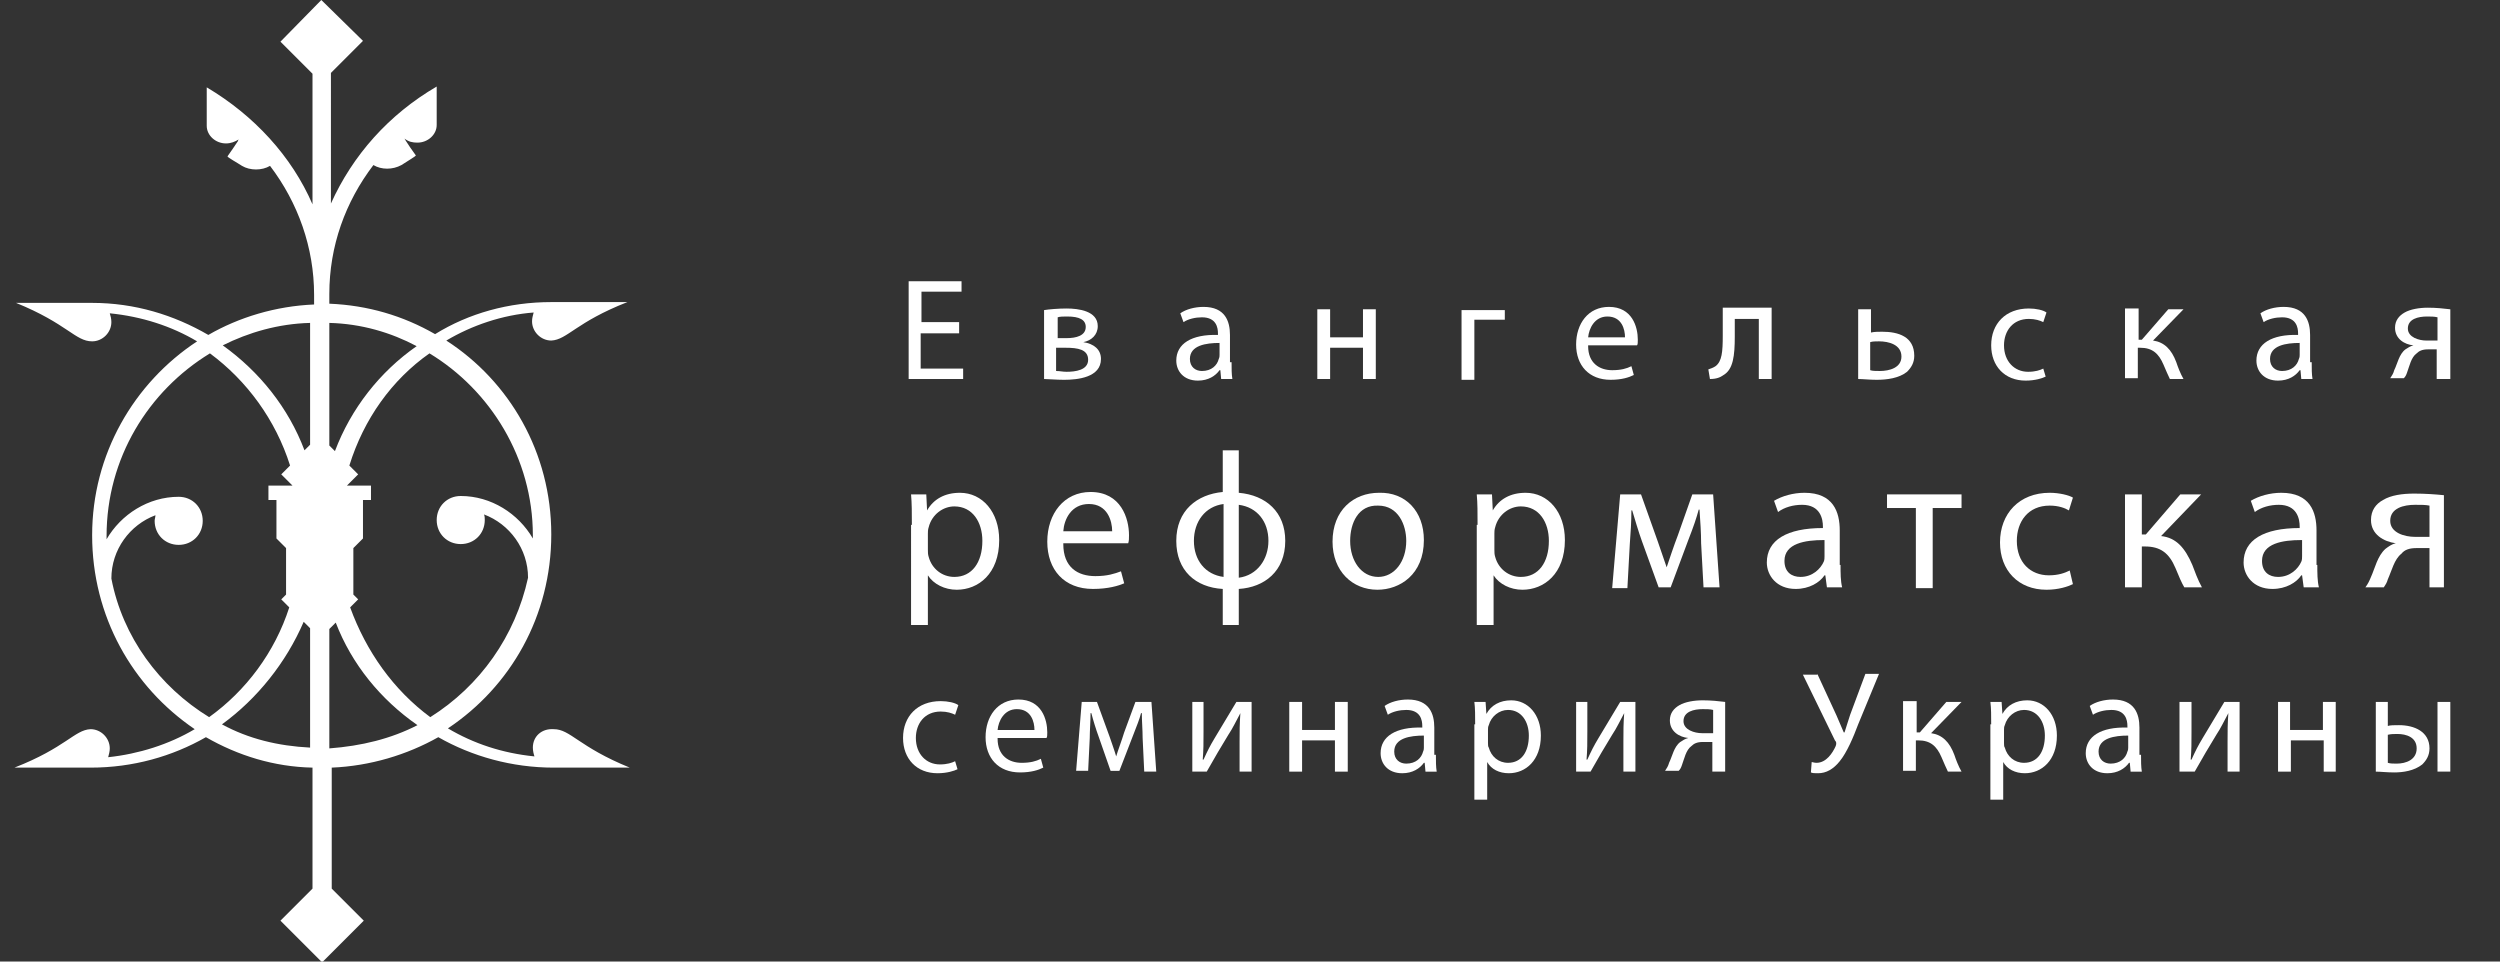 <?xml version="1.0" encoding="utf-8"?>
<!-- Generator: Adobe Illustrator 21.0.0, SVG Export Plug-In . SVG Version: 6.00 Build 0)  -->
<svg version="1.1" id="Слой_1" xmlns="http://www.w3.org/2000/svg" xmlns:xlink="http://www.w3.org/1999/xlink" x="0px" y="0px"
	 width="312px" height="120px" viewBox="0 0 312 120" style="enable-background:new 0 0 312 120;" xml:space="preserve">
<rect x="0" y="0" width="312" height="120" fill="#333333" stroke="none"/>
<style type="text/css">
	.st0{fill:#FFFFFF;}
</style>
<path id="XMLID_136_" class="st0" d="M66.5,93.3c0,0.4,0.1,0.8,0.2,1.1c-4-0.4-7.6-1.6-10.8-3.5c7.8-5.2,12.9-14,12.9-24.2
	c0-10.2-5.2-19.1-13.1-24.2c3.2-1.9,7-3.2,10.9-3.5c-0.1,0.4-0.2,0.7-0.2,1.1c0,1.3,1.1,2.4,2.4,2.4c2-0.1,3.1-2.3,9.5-4.8
	c-0.6,0-8,0-9.5,0c-5.3,0-10.3,1.4-14.5,4c-4-2.3-8.4-3.6-13.2-3.8v-1.2c0-6,2-11.5,5.5-16.1c1,0.6,2.4,0.6,3.5,0
	c0.6-0.4,1.8-1.1,1.8-1.2c-0.5-0.7-1-1.4-1.3-1.9c0-0.1-0.1-0.1-0.1-0.2c0.5,0.4,1,0.5,1.6,0.5c1.3,0,2.4-1,2.4-2.2c0-0.6,0-2,0-2.2
	l0,0v-2.6c-6,3.5-10.5,8.6-13.2,14.6V9.1l4-4L40.1,0L35,5.2l4,4v16.3c-2.6-6-7.3-11.1-13.2-14.6v2.6l0,0c0,0.1,0,1.6,0,2.2
	c0,1.2,1.1,2.2,2.4,2.2c0.6,0,1.1-0.2,1.6-0.5c0,0-0.1,0.1-0.1,0.2c-0.4,0.6-0.8,1.2-1.3,1.9c-0.1,0.1,1.2,0.8,1.8,1.2
	c1,0.6,2.5,0.6,3.5,0c3.5,4.6,5.5,10.2,5.5,16.1v1.2c-4.8,0.2-9.4,1.6-13.2,3.8c-4.3-2.5-9.2-4-14.5-4c-1.3,0-8.8,0-9.5,0
	c6.4,2.6,7.4,4.8,9.5,4.8c1.3,0,2.4-1.1,2.4-2.4c0-0.4-0.1-0.8-0.2-1.1c4,0.4,7.7,1.6,10.9,3.5c-7.9,5.2-13.1,14.1-13.1,24.2
	S16.5,85.7,24.3,91c-3.2,1.9-7,3.1-10.8,3.5c0.1-0.4,0.2-0.7,0.2-1.1c0-1.3-1.1-2.4-2.4-2.4c-2,0.1-3.1,2.3-9.5,4.8c0.6,0,8,0,9.5,0
	c5.3,0,10.2-1.4,14.4-3.8c4,2.3,8.5,3.7,13.3,3.8v15.1l-4,4l5.2,5.2l5.2-5.2l-4-4V95.8c4.8-0.2,9.4-1.6,13.3-3.8
	c4.2,2.4,9.2,3.8,14.4,3.8c1.3,0,8.8,0,9.5,0c-6.4-2.6-7.4-4.8-9.5-4.8C67.6,90.9,66.5,91.9,66.5,93.3z M66.5,66.8
	c0,0.1,0,0.2,0,0.4c-1.8-3.1-5.2-5.3-9-5.3c-1.7,0-3,1.3-3,3c0,1.7,1.3,3,3,3s3-1.3,3-3c0-0.2,0-0.5-0.1-0.7
	c3.2,1.2,5.5,4.3,5.5,7.9c-1.6,7.3-6,13.5-12.2,17.4c-4.6-3.4-8-8.2-10-13.7l1-1l-0.6-0.6v-5.8l1.2-1.2l0,0v-4.8h1v-1.8h-3l1.4-1.4
	l-1.1-1.1c1.8-5.8,5.3-10.7,10-14C61.2,48.7,66.5,57.2,66.5,66.8z M52,43.2c-4.6,3.2-8.2,7.8-10.2,13.1l-0.7-0.7V40.3
	C45.1,40.4,48.8,41.5,52,43.2z M38.7,40.3v15.2L38,56.2c-2-5.3-5.6-9.8-10.2-13.1C31,41.5,34.7,40.4,38.7,40.3z M13.9,72.2
	c0-3.6,2.3-6.7,5.5-7.9c0,0.2-0.1,0.5-0.1,0.7c0,1.7,1.3,3,3,3s3-1.3,3-3c0-1.7-1.3-3-3-3c-3.8,0-7.2,2.2-9,5.3c0-0.1,0-0.2,0-0.4
	c0-9.7,5.2-18.1,12.9-22.8c4.6,3.4,8.2,8.3,10,14l-1.1,1.1l1.4,1.4h-3v1.8h1v4.8l0,0l1.2,1.2v5.8l-0.6,0.6l1,1
	c-1.8,5.6-5.4,10.4-10,13.7C19.9,85.7,15.3,79.5,13.9,72.2z M27.7,90.4c4.4-3.2,8-7.7,10.2-12.8l0.8,0.8v14.9
	C34.7,93.1,31,92.2,27.7,90.4z M41.1,93.4V78.5l0.8-0.8c2,5.2,5.6,9.6,10.2,12.8C48.8,92.2,45.1,93.1,41.1,93.4z"/>
<g>
	<path class="st0" d="M119.6,41.6h-4.7V46h5.3v1.3h-6.8V35.1h6.6v1.3h-5v3.8h4.7V41.6z"/>
	<path class="st0" d="M130.3,38.7c0.6-0.1,1.8-0.2,2.8-0.2c1.5,0,3.9,0.3,3.9,2.2c0,1.1-0.8,1.8-1.8,2v0c1.3,0.2,2.2,0.9,2.2,2.1
		c0,2.3-2.9,2.6-4.6,2.6c-1,0-2-0.1-2.5-0.1V38.7z M131.8,46.3c0.5,0,0.8,0.1,1.3,0.1c1.1,0,2.7-0.2,2.7-1.5c0-1.3-1.3-1.5-2.8-1.5
		h-1.2V46.3z M131.9,42.2h1.2c1.2,0,2.4-0.3,2.4-1.4c0-0.9-0.8-1.3-2.3-1.3c-0.5,0-0.9,0-1.2,0.1V42.2z"/>
	<path class="st0" d="M153.7,45.2c0,0.8,0,1.5,0.1,2.1h-1.4l-0.1-1.1h-0.1c-0.5,0.7-1.4,1.3-2.7,1.3c-1.8,0-2.7-1.2-2.7-2.5
		c0-2.1,1.9-3.3,5.2-3.2v-0.2c0-0.7-0.2-2-2-2c-0.8,0-1.7,0.2-2.3,0.6l-0.4-1.1c0.7-0.5,1.8-0.8,2.9-0.8c2.7,0,3.3,1.8,3.3,3.5V45.2
		z M152.2,42.8c-1.7,0-3.7,0.3-3.7,2c0,1,0.7,1.5,1.5,1.5c1.2,0,1.9-0.7,2.1-1.5c0.1-0.2,0.1-0.4,0.1-0.5V42.8z"/>
	<path class="st0" d="M166,38.6v3.5h4.1v-3.5h1.6v8.7h-1.6v-3.9H166v3.9h-1.6v-8.7H166z"/>
	<path class="st0" d="M187.8,38.6v1.3H184v7.5h-1.6v-8.7H187.8z"/>
	<path class="st0" d="M198.2,43.2c0,2.1,1.4,3,3,3c1.1,0,1.8-0.2,2.4-0.5l0.3,1.1c-0.6,0.3-1.5,0.6-2.9,0.6c-2.7,0-4.3-1.8-4.3-4.4
		s1.5-4.7,4.1-4.7c2.9,0,3.6,2.5,3.6,4.1c0,0.3,0,0.6-0.1,0.7H198.2z M202.8,42.1c0-1-0.4-2.6-2.2-2.6c-1.6,0-2.3,1.5-2.4,2.6H202.8
		z"/>
	<path class="st0" d="M221.1,38.6v8.7h-1.6v-7.5h-3V42c0,2.4-0.2,4.1-1.4,4.8c-0.4,0.3-0.9,0.5-1.7,0.5l-0.2-1.2
		c0.3-0.1,0.6-0.2,0.9-0.4c0.8-0.6,0.9-1.8,0.9-3.8v-3.5H221.1z"/>
	<path class="st0" d="M233.5,38.6v2.9c0.4-0.1,1-0.1,1.4-0.1c2,0,4,0.6,4,3c0,0.9-0.4,1.5-0.9,2c-1,0.8-2.5,1-3.8,1
		c-0.9,0-1.7-0.1-2.3-0.1v-8.7H233.5z M233.4,46.2c0.3,0.1,0.7,0.1,1.2,0.1c1.2,0,2.7-0.4,2.7-1.8c0-1.5-1.6-1.9-2.8-1.9
		c-0.4,0-0.8,0-1.1,0.1V46.2z"/>
	<path class="st0" d="M255.3,47c-0.4,0.2-1.3,0.5-2.5,0.5c-2.6,0-4.3-1.8-4.3-4.4c0-2.7,1.8-4.6,4.7-4.6c0.9,0,1.8,0.2,2.2,0.5
		l-0.4,1.2c-0.4-0.2-1-0.4-1.8-0.4c-2,0-3.1,1.5-3.1,3.3c0,2,1.3,3.3,3,3.3c0.9,0,1.5-0.2,1.9-0.4L255.3,47z"/>
	<path class="st0" d="M266.9,38.6v3.8h0.4l3.3-3.8h1.9l-3.8,3.9c1.4,0.2,2.3,1.1,2.9,2.7c0.2,0.6,0.5,1.4,0.9,2.1h-1.7
		c-0.2-0.4-0.5-1.1-0.8-1.8c-0.6-1.4-1.4-2.1-2.9-2.1h-0.3v3.8h-1.6v-8.7H266.9z"/>
	<path class="st0" d="M288.5,45.2c0,0.8,0,1.5,0.1,2.1h-1.4l-0.1-1.1H287c-0.5,0.7-1.4,1.3-2.7,1.3c-1.8,0-2.7-1.2-2.7-2.5
		c0-2.1,1.9-3.3,5.2-3.2v-0.2c0-0.7-0.2-2-2-2c-0.8,0-1.7,0.2-2.3,0.6l-0.4-1.1c0.7-0.5,1.8-0.8,2.9-0.8c2.7,0,3.3,1.8,3.3,3.5V45.2
		z M287,42.8c-1.7,0-3.7,0.3-3.7,2c0,1,0.7,1.5,1.5,1.5c1.2,0,1.9-0.7,2.1-1.5c0.1-0.2,0.1-0.4,0.1-0.5V42.8z"/>
	<path class="st0" d="M305.7,47.3h-1.6v-3.7H303c-0.7,0-1.1,0.2-1.4,0.5c-0.7,0.5-0.9,1.6-1.2,2.4c-0.1,0.3-0.2,0.5-0.4,0.7h-1.7
		c0.2-0.3,0.4-0.6,0.5-1c0.4-0.8,0.6-2,1.4-2.6c0.3-0.2,0.6-0.4,1-0.5v0c-1.1-0.1-2.3-0.8-2.3-2.2c0-0.9,0.5-1.5,1.2-1.9
		c0.7-0.4,1.8-0.6,2.9-0.6c1,0,2,0.1,2.8,0.2V47.3z M304.2,39.6c-0.4-0.1-0.8-0.1-1.3-0.1c-1.1,0-2.4,0.3-2.4,1.5
		c0,1.1,1.4,1.5,2.3,1.5c0.7,0,1,0,1.4,0V39.6z"/>
	<path class="st0" d="M113.8,65.5c0-1.5,0-2.7-0.1-3.8h1.9l0.1,2h0c0.8-1.4,2.2-2.2,4.1-2.2c2.8,0,4.9,2.4,4.9,5.9
		c0,4.2-2.6,6.2-5.3,6.2c-1.5,0-2.9-0.7-3.6-1.8h0V78h-2.1V65.5z M115.8,68.6c0,0.3,0,0.6,0.1,0.9c0.4,1.5,1.7,2.5,3.2,2.5
		c2.2,0,3.5-1.8,3.5-4.5c0-2.3-1.2-4.3-3.5-4.3c-1.4,0-2.8,1-3.2,2.6c-0.1,0.3-0.1,0.6-0.1,0.8V68.6z"/>
	<path class="st0" d="M132.7,67.9c0,2.9,1.8,4,4,4c1.5,0,2.4-0.3,3.2-0.6l0.4,1.5c-0.7,0.3-2,0.7-3.9,0.7c-3.6,0-5.7-2.4-5.7-5.9
		c0-3.5,2.1-6.2,5.4-6.2c3.8,0,4.8,3.3,4.8,5.4c0,0.4,0,0.7-0.1,1H132.7z M138.8,66.3c0-1.3-0.6-3.4-2.9-3.4c-2.2,0-3.1,1.9-3.2,3.4
		H138.8z"/>
	<path class="st0" d="M154.6,56.3l0,5.2c3.4,0.3,5.8,2.4,5.8,6c0,3.8-2.6,5.8-5.8,6l0,4.5h-2l0-4.5c-3.4-0.2-5.8-2.3-5.8-6
		c0-3.8,2.6-5.8,5.8-6.1l0-5.2H154.6z M152.7,62.9c-2.3,0.3-3.7,2.2-3.7,4.6c0,2.4,1.4,4.2,3.7,4.5V62.9z M154.6,72.1
		c2.3-0.3,3.7-2.3,3.7-4.6c0-2.4-1.4-4.2-3.7-4.5V72.1z"/>
	<path class="st0" d="M177.7,67.4c0,4.3-3,6.2-5.8,6.2c-3.1,0-5.6-2.3-5.6-6c0-3.9,2.6-6.1,5.8-6.1
		C175.4,61.4,177.7,63.8,177.7,67.4z M168.5,67.5c0,2.5,1.4,4.5,3.5,4.5c2,0,3.5-1.9,3.5-4.5c0-2-1-4.4-3.5-4.4
		C169.5,63,168.5,65.3,168.5,67.5z"/>
	<path class="st0" d="M184.4,65.5c0-1.5,0-2.7-0.1-3.8h1.9l0.1,2h0c0.8-1.4,2.2-2.2,4.1-2.2c2.8,0,4.9,2.4,4.9,5.9
		c0,4.2-2.6,6.2-5.3,6.2c-1.5,0-2.9-0.7-3.6-1.8h0V78h-2.1V65.5z M186.5,68.6c0,0.3,0,0.6,0.1,0.9c0.4,1.5,1.7,2.5,3.2,2.5
		c2.2,0,3.5-1.8,3.5-4.5c0-2.3-1.2-4.3-3.5-4.3c-1.4,0-2.8,1-3.2,2.6c-0.1,0.3-0.1,0.6-0.1,0.8V68.6z"/>
	<path class="st0" d="M202.2,61.7h2.6l2.1,5.9c0.3,0.9,0.8,2.3,1.1,3.2h0c0.3-0.9,0.9-2.7,1.4-4l1.8-5.1h2.6l0.8,11.6h-2l-0.3-5.5
		c0-1.3-0.1-2.7-0.2-4.2h-0.1c-0.3,1.1-0.6,2-1.3,3.8l-2.2,5.9h-1.5l-2.1-5.8c-0.4-1.1-0.9-2.8-1.2-3.8h-0.1c0,1.4-0.1,2.9-0.2,4.2
		l-0.3,5.5h-1.9L202.2,61.7z"/>
	<path class="st0" d="M229.7,70.5c0,1,0,2,0.2,2.8h-1.9l-0.2-1.5h-0.1c-0.6,0.9-1.9,1.7-3.6,1.7c-2.4,0-3.6-1.7-3.6-3.3
		c0-2.8,2.5-4.3,7-4.3v-0.2c0-0.9-0.3-2.7-2.6-2.7c-1.1,0-2.2,0.3-3,0.9l-0.5-1.4c1-0.6,2.4-1,3.8-1c3.6,0,4.4,2.4,4.4,4.7V70.5z
		 M227.6,67.4c-2.3,0-4.9,0.4-4.9,2.6c0,1.4,0.9,2,2,2c1.5,0,2.5-1,2.9-1.9c0.1-0.2,0.1-0.5,0.1-0.7V67.4z"/>
	<path class="st0" d="M244.8,61.7v1.7h-3.6v10h-2.1v-10h-3.6v-1.7H244.8z"/>
	<path class="st0" d="M258.7,72.9c-0.6,0.3-1.8,0.7-3.3,0.7c-3.5,0-5.8-2.4-5.8-5.9c0-3.6,2.4-6.2,6.2-6.2c1.2,0,2.4,0.3,2.9,0.6
		l-0.5,1.6c-0.5-0.3-1.3-0.6-2.4-0.6c-2.7,0-4.1,2-4.1,4.4c0,2.7,1.7,4.3,4,4.3c1.2,0,2-0.3,2.6-0.6L258.7,72.9z"/>
	<path class="st0" d="M267.3,61.7v5h0.5l4.3-5h2.6l-5,5.2c1.9,0.2,3,1.5,3.9,3.6c0.3,0.8,0.7,1.9,1.2,2.8h-2.2
		c-0.3-0.5-0.7-1.4-1.1-2.4c-0.8-1.9-1.9-2.7-3.8-2.7h-0.4v5.1h-2.1V61.7H267.3z"/>
	<path class="st0" d="M289.2,70.5c0,1,0,2,0.2,2.8h-1.9l-0.2-1.5h-0.1c-0.6,0.9-1.9,1.7-3.6,1.7c-2.4,0-3.6-1.7-3.6-3.3
		c0-2.8,2.5-4.3,7-4.3v-0.2c0-0.9-0.3-2.7-2.6-2.7c-1.1,0-2.2,0.3-3,0.9l-0.5-1.4c1-0.6,2.4-1,3.8-1c3.6,0,4.4,2.4,4.4,4.7V70.5z
		 M287.2,67.4c-2.3,0-4.9,0.4-4.9,2.6c0,1.4,0.9,2,2,2c1.5,0,2.5-1,2.9-1.9c0.1-0.2,0.1-0.5,0.1-0.7V67.4z"/>
	<path class="st0" d="M305.3,73.3h-2.1v-4.9h-1.6c-0.9,0-1.5,0.2-1.9,0.7c-0.9,0.7-1.2,2.1-1.7,3.2c-0.1,0.4-0.3,0.7-0.5,1h-2.3
		c0.3-0.4,0.5-0.8,0.7-1.3c0.5-1.1,0.8-2.6,1.8-3.5c0.4-0.3,0.8-0.6,1.3-0.7v0c-1.5-0.2-3.1-1.1-3.1-2.9c0-1.2,0.6-2,1.5-2.5
		c1-0.6,2.4-0.8,3.9-0.8c1.4,0,2.7,0.1,3.7,0.2V73.3z M303.2,63.1c-0.5-0.1-1-0.1-1.8-0.1c-1.4,0-3.1,0.4-3.1,2c0,1.5,1.8,2,3.1,2
		c0.9,0,1.3,0,1.8,0V63.1z"/>
	<path class="st0" d="M119.5,96c-0.4,0.2-1.3,0.5-2.5,0.5c-2.6,0-4.3-1.8-4.3-4.4c0-2.7,1.8-4.6,4.7-4.6c0.9,0,1.8,0.2,2.2,0.5
		l-0.4,1.2c-0.4-0.2-1-0.4-1.8-0.4c-2,0-3.1,1.5-3.1,3.3c0,2,1.3,3.3,3,3.3c0.9,0,1.5-0.2,1.9-0.4L119.5,96z"/>
	<path class="st0" d="M124.5,92.2c0,2.1,1.4,3,3,3c1.1,0,1.8-0.2,2.4-0.5l0.3,1.1c-0.6,0.3-1.5,0.6-2.9,0.6c-2.7,0-4.3-1.8-4.3-4.4
		s1.5-4.7,4.1-4.7c2.9,0,3.6,2.5,3.6,4.1c0,0.3,0,0.6-0.1,0.7H124.5z M129.1,91.1c0-1-0.4-2.6-2.2-2.6c-1.6,0-2.3,1.5-2.4,2.6H129.1
		z"/>
	<path class="st0" d="M135,87.6h1.9l1.6,4.4c0.2,0.6,0.6,1.7,0.8,2.4h0c0.2-0.7,0.7-2,1-3l1.4-3.8h2l0.6,8.7h-1.5l-0.2-4.2
		c0-1-0.1-2.1-0.1-3.1h-0.1c-0.2,0.8-0.5,1.5-1,2.8l-1.7,4.4h-1.1l-1.5-4.3c-0.3-0.8-0.7-2.1-0.9-2.9h-0.1c0,1-0.1,2.2-0.1,3.1
		l-0.2,4.1h-1.5L135,87.6z"/>
	<path class="st0" d="M150.2,87.6v3.7c0,1.4,0,2.3-0.1,3.5l0.1,0c0.5-1.1,0.8-1.7,1.4-2.7l2.7-4.5h1.9v8.7h-1.5v-3.7
		c0-1.4,0-2.2,0.1-3.6h0c-0.6,1.1-0.9,1.8-1.5,2.7c-0.8,1.3-1.8,3-2.7,4.6h-1.8v-8.7H150.2z"/>
	<path class="st0" d="M162.5,87.6v3.5h4.1v-3.5h1.6v8.7h-1.6v-3.9h-4.1v3.9h-1.6v-8.7H162.5z"/>
	<path class="st0" d="M179.2,94.2c0,0.8,0,1.5,0.1,2.1h-1.4l-0.1-1.1h-0.1c-0.5,0.7-1.4,1.3-2.7,1.3c-1.8,0-2.7-1.2-2.7-2.5
		c0-2.1,1.9-3.3,5.2-3.2v-0.2c0-0.7-0.2-2-2-2c-0.8,0-1.7,0.2-2.3,0.6l-0.4-1.1c0.7-0.5,1.8-0.8,2.9-0.8c2.7,0,3.3,1.8,3.3,3.5V94.2
		z M177.7,91.8c-1.7,0-3.7,0.3-3.7,2c0,1,0.7,1.5,1.5,1.5c1.2,0,1.9-0.7,2.1-1.5c0.1-0.2,0.1-0.4,0.1-0.5V91.8z"/>
	<path class="st0" d="M184.1,90.4c0-1.1,0-2-0.1-2.8h1.4l0.1,1.5h0c0.6-1.1,1.7-1.7,3.1-1.7c2.1,0,3.7,1.8,3.7,4.4
		c0,3.1-1.9,4.7-4,4.7c-1.2,0-2.2-0.5-2.7-1.4h0v4.7h-1.6V90.4z M185.7,92.7c0,0.2,0,0.5,0.1,0.6c0.3,1.1,1.2,1.9,2.4,1.9
		c1.7,0,2.6-1.4,2.6-3.4c0-1.7-0.9-3.2-2.6-3.2c-1.1,0-2.1,0.8-2.4,1.9c-0.1,0.2-0.1,0.4-0.1,0.6V92.7z"/>
	<path class="st0" d="M198.1,87.6v3.7c0,1.4,0,2.3-0.1,3.5l0.1,0c0.5-1.1,0.8-1.7,1.4-2.7l2.7-4.5h1.9v8.7h-1.5v-3.7
		c0-1.4,0-2.2,0.1-3.6h0c-0.6,1.1-0.9,1.8-1.5,2.7c-0.8,1.3-1.8,3-2.7,4.6h-1.8v-8.7H198.1z"/>
	<path class="st0" d="M215.3,96.3h-1.6v-3.7h-1.2c-0.7,0-1.1,0.2-1.4,0.5c-0.7,0.5-0.9,1.6-1.2,2.4c-0.1,0.3-0.2,0.5-0.4,0.7h-1.7
		c0.2-0.3,0.4-0.6,0.5-1c0.4-0.8,0.6-2,1.4-2.6c0.3-0.2,0.6-0.4,1-0.5v0c-1.1-0.1-2.3-0.8-2.3-2.2c0-0.9,0.5-1.5,1.2-1.9
		c0.7-0.4,1.8-0.6,2.9-0.6c1,0,2,0.1,2.8,0.2V96.3z M213.8,88.6c-0.4-0.1-0.8-0.1-1.3-0.1c-1.1,0-2.4,0.3-2.4,1.5
		c0,1.1,1.4,1.5,2.3,1.5c0.7,0,1,0,1.4,0V88.6z"/>
	<path class="st0" d="M226.8,84.1l2.4,5.2c0.3,0.7,0.6,1.4,0.9,2.1h0.1c0.2-0.6,0.4-1.3,0.7-2.2l1.9-5.1h1.7l-2.6,6.3
		c-0.6,1.6-1.4,3.5-2.3,4.6c-0.8,1-1.7,1.5-2.7,1.5c-0.4,0-0.7,0-0.9-0.1l0.1-1.3c0.1,0,0.3,0.1,0.6,0.1c1.2,0,2-1.2,2.4-2.1
		c0.1-0.3,0.1-0.5-0.1-0.7l-4-8.2H226.8z"/>
	<path class="st0" d="M239.2,87.6v3.8h0.4l3.3-3.8h1.9l-3.8,3.9c1.4,0.2,2.3,1.1,2.9,2.7c0.2,0.6,0.5,1.4,0.9,2.1h-1.7
		c-0.2-0.4-0.5-1.1-0.8-1.8c-0.6-1.4-1.4-2.1-2.9-2.1h-0.3v3.8h-1.6v-8.7H239.2z"/>
	<path class="st0" d="M248.5,90.4c0-1.1,0-2-0.1-2.8h1.4l0.1,1.5h0c0.6-1.1,1.7-1.7,3.1-1.7c2.1,0,3.7,1.8,3.7,4.4
		c0,3.1-1.9,4.7-4,4.7c-1.2,0-2.2-0.5-2.7-1.4h0v4.7h-1.6V90.4z M250.1,92.7c0,0.2,0,0.5,0.1,0.6c0.3,1.1,1.2,1.9,2.4,1.9
		c1.7,0,2.6-1.4,2.6-3.4c0-1.7-0.9-3.2-2.6-3.2c-1.1,0-2.1,0.8-2.4,1.9c-0.1,0.2-0.1,0.4-0.1,0.6V92.7z"/>
	<path class="st0" d="M267.2,94.2c0,0.8,0,1.5,0.1,2.1h-1.4l-0.1-1.1h-0.1c-0.5,0.7-1.4,1.3-2.7,1.3c-1.8,0-2.7-1.2-2.7-2.5
		c0-2.1,1.9-3.3,5.2-3.2v-0.2c0-0.7-0.2-2-2-2c-0.8,0-1.7,0.2-2.3,0.6l-0.4-1.1c0.7-0.5,1.8-0.8,2.9-0.8c2.7,0,3.3,1.8,3.3,3.5V94.2
		z M265.6,91.8c-1.7,0-3.7,0.3-3.7,2c0,1,0.7,1.5,1.5,1.5c1.2,0,1.9-0.7,2.1-1.5c0.1-0.2,0.1-0.4,0.1-0.5V91.8z"/>
	<path class="st0" d="M273.5,87.6v3.7c0,1.4,0,2.3-0.1,3.5l0.1,0c0.5-1.1,0.8-1.7,1.4-2.7l2.7-4.5h1.9v8.7h-1.5v-3.7
		c0-1.4,0-2.2,0.1-3.6h0c-0.6,1.1-0.9,1.8-1.5,2.7c-0.8,1.3-1.8,3-2.7,4.6H272v-8.7H273.5z"/>
	<path class="st0" d="M285.8,87.6v3.5h4.1v-3.5h1.6v8.7H290v-3.9h-4.1v3.9h-1.6v-8.7H285.8z"/>
	<path class="st0" d="M298,87.6v3c0.3-0.1,0.8-0.1,1.4-0.1c1.9,0,3.8,0.8,3.8,2.9c0,0.9-0.4,1.5-0.9,2c-1,0.8-2.4,1-3.5,1
		c-0.9,0-1.7-0.1-2.3-0.1v-8.7H298z M298,95.2c0.3,0.1,0.7,0.1,1.1,0.1c1.2,0,2.5-0.5,2.5-1.9c0-1.4-1.3-1.8-2.4-1.8
		c-0.4,0-0.8,0-1.2,0.1V95.2z M305.8,87.6v8.7h-1.6v-8.7H305.8z"/>
</g>
</svg>
